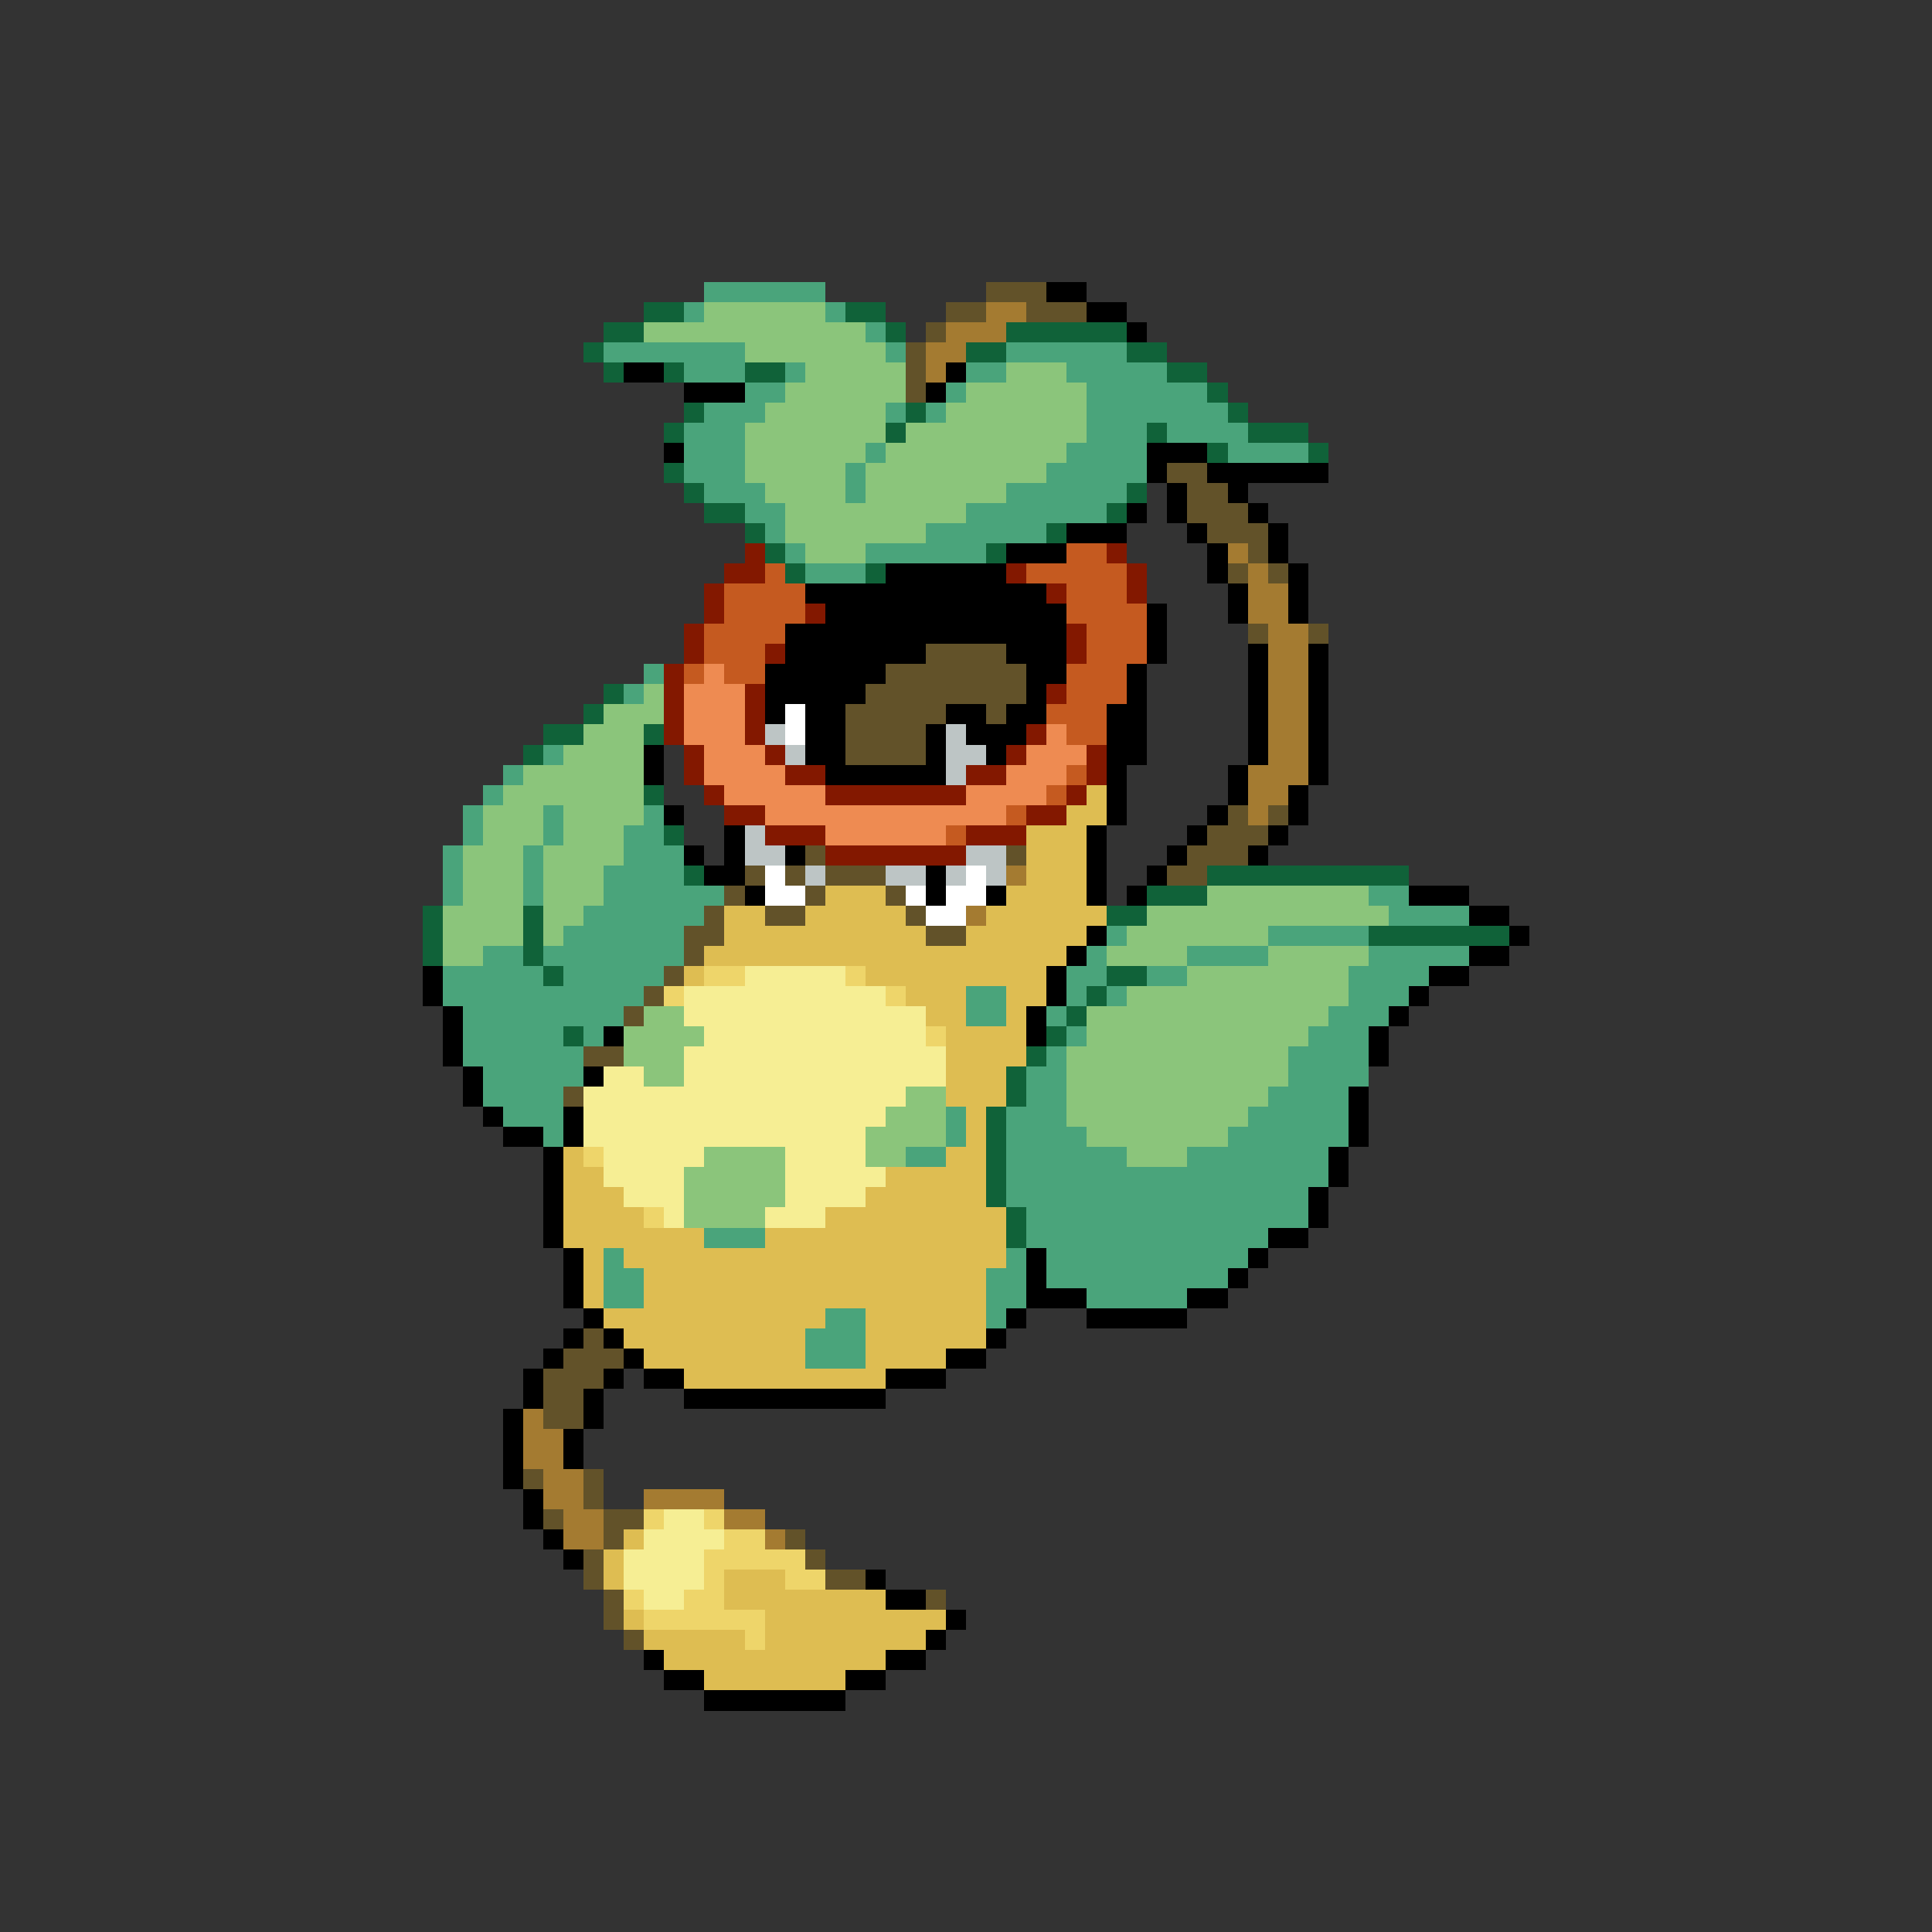 <svg xmlns="http://www.w3.org/2000/svg" viewBox="0 -0.5 96 96" shape-rendering="crispEdges">
<rect x="0" y="-0.5" width="96" height="96" fill="#333333" stroke="none"/>
<path stroke="#4aa47b" d="M35 14h6M34 15h1M41 15h1M43 16h1M30 17h7M44 17h1M50 17h6M34 18h3M39 18h1M48 18h2M53 18h5M37 19h2M47 19h1M54 19h6M35 20h3M44 20h1M46 20h1M54 20h7M34 21h3M54 21h3M58 21h4M34 22h3M43 22h1M53 22h4M61 22h4M34 23h3M42 23h1M52 23h5M35 24h3M42 24h1M50 24h6M37 25h2M48 25h7M38 26h1M46 26h6M39 27h1M43 27h6M40 28h3M32 33h1M31 34h1M27 37h1M25 38h1M24 39h1M23 40h1M27 40h1M32 40h1M23 41h1M27 41h1M31 41h2M22 42h1M26 42h1M31 42h3M22 43h1M26 43h1M30 43h4M22 44h1M26 44h1M30 44h6M68 44h2M29 45h6M69 45h4M28 46h6M55 46h1M63 46h5M24 47h2M27 47h7M54 47h1M59 47h4M68 47h5M22 48h5M28 48h5M53 48h2M57 48h2M67 48h4M22 49h10M48 49h2M53 49h1M55 49h1M67 49h3M23 50h8M48 50h2M52 50h1M66 50h3M23 51h5M29 51h1M53 51h1M65 51h3M23 52h6M52 52h1M64 52h4M24 53h5M51 53h2M64 53h4M24 54h4M51 54h2M63 54h4M25 55h3M47 55h1M50 55h3M62 55h5M27 56h1M47 56h1M50 56h4M61 56h6M45 57h2M50 57h6M59 57h7M50 58h16M50 59h15M51 60h14M35 61h3M51 61h12M30 62h1M50 62h1M52 62h10M30 63h2M49 63h2M52 63h9M30 64h2M49 64h2M54 64h5M41 65h2M49 65h1M40 66h3M40 67h3" />
<path stroke="#625229" d="M49 14h3M47 15h2M51 15h3M46 16h1M45 17h1M45 18h1M45 19h1M58 23h2M59 24h2M59 25h3M60 26h3M62 27h1M61 28h1M63 28h1M62 31h1M65 31h1M46 32h4M44 33h7M43 34h8M42 35h5M49 35h1M42 36h4M42 37h4M61 40h1M63 40h1M60 41h3M40 42h1M50 42h1M59 42h3M37 43h1M39 43h1M41 43h3M58 43h2M36 44h1M40 44h1M44 44h1M35 45h1M38 45h2M45 45h1M34 46h2M46 46h2M34 47h1M33 48h1M32 49h1M31 50h1M29 52h2M28 54h1M29 66h1M28 67h3M27 68h3M27 69h2M27 70h2M26 73h1M29 73h1M29 74h1M27 75h1M30 75h2M30 76h1M39 76h1M29 77h1M40 77h1M29 78h1M41 78h2M30 79h1M46 79h1M30 80h1M31 81h1" />
<path stroke="#000000" d="M52 14h2M54 15h2M56 16h1M31 18h2M47 18h1M34 19h3M46 19h1M33 22h1M57 22h3M57 23h1M60 23h6M58 24h1M61 24h1M56 25h1M58 25h1M62 25h1M53 26h3M59 26h1M63 26h1M50 27h3M60 27h1M63 27h1M44 28h6M60 28h1M64 28h1M40 29h12M61 29h1M64 29h1M41 30h12M57 30h1M61 30h1M64 30h1M39 31h14M57 31h1M39 32h7M50 32h3M57 32h1M62 32h1M65 32h1M38 33h6M51 33h2M56 33h1M62 33h1M65 33h1M38 34h5M51 34h1M56 34h1M62 34h1M65 34h1M38 35h1M40 35h2M47 35h2M50 35h2M55 35h2M62 35h1M65 35h1M40 36h2M46 36h1M48 36h3M55 36h2M62 36h1M65 36h1M32 37h1M40 37h2M46 37h1M49 37h1M55 37h2M62 37h1M65 37h1M32 38h1M41 38h6M55 38h1M61 38h1M65 38h1M55 39h1M61 39h1M64 39h1M33 40h1M55 40h1M60 40h1M64 40h1M36 41h1M54 41h1M59 41h1M63 41h1M34 42h1M36 42h1M39 42h1M54 42h1M58 42h1M62 42h1M35 43h2M46 43h1M54 43h1M57 43h1M37 44h1M46 44h1M49 44h1M54 44h1M56 44h1M70 44h3M73 45h2M54 46h1M75 46h1M53 47h1M73 47h2M21 48h1M52 48h1M71 48h2M21 49h1M52 49h1M70 49h1M22 50h1M51 50h1M69 50h1M22 51h1M30 51h1M51 51h1M68 51h1M22 52h1M68 52h1M23 53h1M29 53h1M23 54h1M67 54h1M24 55h1M28 55h1M67 55h1M25 56h2M28 56h1M67 56h1M27 57h1M66 57h1M27 58h1M66 58h1M27 59h1M65 59h1M27 60h1M65 60h1M27 61h1M63 61h2M28 62h1M51 62h1M62 62h1M28 63h1M51 63h1M61 63h1M28 64h1M51 64h3M59 64h2M29 65h1M50 65h1M54 65h5M28 66h1M30 66h1M49 66h1M27 67h1M31 67h1M47 67h2M26 68h1M30 68h1M32 68h2M44 68h3M26 69h1M29 69h1M34 69h10M25 70h1M29 70h1M25 71h1M28 71h1M25 72h1M28 72h1M25 73h1M26 74h1M26 75h1M27 76h1M28 77h1M43 78h1M44 79h2M47 80h1M46 81h1M32 82h1M44 82h2M33 83h2M42 83h2M35 84h7" />
<path stroke="#106239" d="M32 15h2M42 15h2M30 16h2M44 16h1M50 16h6M29 17h1M48 17h2M56 17h2M30 18h1M33 18h1M37 18h2M58 18h2M60 19h1M34 20h1M45 20h1M61 20h1M33 21h1M44 21h1M57 21h1M62 21h3M60 22h1M65 22h1M33 23h1M34 24h1M56 24h1M35 25h2M55 25h1M37 26h1M52 26h1M38 27h1M49 27h1M39 28h1M43 28h1M30 34h1M29 35h1M27 36h2M32 36h1M26 37h1M32 39h1M33 41h1M34 43h1M60 43h10M57 44h3M21 45h1M26 45h1M55 45h2M21 46h1M26 46h1M68 46h7M21 47h1M26 47h1M27 48h1M55 48h2M54 49h1M53 50h1M28 51h1M52 51h1M51 52h1M50 53h1M50 54h1M49 55h1M49 56h1M49 57h1M49 58h1M49 59h1M50 60h1M50 61h1" />
<path stroke="#8bc57b" d="M35 15h6M32 16h11M37 17h7M40 18h5M50 18h3M39 19h6M48 19h6M38 20h6M47 20h7M37 21h7M45 21h9M37 22h6M44 22h9M37 23h5M43 23h9M38 24h4M43 24h7M39 25h9M39 26h7M40 27h3M32 34h1M30 35h3M29 36h3M28 37h4M26 38h6M25 39h7M24 40h3M28 40h4M24 41h3M28 41h3M23 42h3M27 42h4M23 43h3M27 43h3M23 44h3M27 44h3M60 44h8M22 45h4M27 45h2M57 45h12M22 46h4M27 46h1M56 46h7M22 47h2M55 47h4M63 47h5M59 48h8M56 49h11M32 50h2M54 50h12M31 51h4M54 51h11M31 52h3M53 52h11M32 53h2M53 53h11M45 54h2M53 54h10M44 55h3M53 55h9M43 56h4M54 56h7M35 57h4M43 57h2M56 57h3M34 58h5M34 59h5M34 60h4" />
<path stroke="#a47b31" d="M49 15h2M47 16h3M46 17h2M46 18h1M61 27h1M62 28h1M62 29h2M62 30h2M63 31h2M63 32h2M63 33h2M63 34h2M63 35h2M63 36h2M63 37h2M62 38h3M62 39h2M62 40h1M50 43h1M48 45h1M26 70h1M26 71h2M26 72h2M27 73h2M27 74h2M32 74h4M28 75h2M36 75h2M28 76h2M38 76h1" />
<path stroke="#831800" d="M37 27h1M55 27h1M36 28h2M50 28h1M56 28h1M35 29h1M52 29h1M56 29h1M35 30h1M40 30h1M34 31h1M53 31h1M34 32h1M38 32h1M53 32h1M33 33h1M33 34h1M37 34h1M52 34h1M33 35h1M37 35h1M33 36h1M37 36h1M51 36h1M34 37h1M38 37h1M50 37h1M54 37h1M34 38h1M39 38h2M48 38h2M54 38h1M35 39h1M41 39h7M53 39h1M36 40h2M51 40h2M38 41h3M48 41h3M41 42h7" />
<path stroke="#c55a20" d="M53 27h2M38 28h1M51 28h5M36 29h4M53 29h3M36 30h4M53 30h4M35 31h4M54 31h3M35 32h3M54 32h3M34 33h1M36 33h2M53 33h3M53 34h3M52 35h3M53 36h2M53 38h1M52 39h1M50 40h1M47 41h1" />
<path stroke="#ee8b52" d="M35 33h1M34 34h3M34 35h3M34 36h3M52 36h1M35 37h3M51 37h3M35 38h4M50 38h3M36 39h5M48 39h4M38 40h12M41 41h6" />
<path stroke="#ffffff" d="M39 35h1M39 36h1M38 43h1M48 43h1M38 44h2M45 44h1M47 44h2M46 45h2" />
<path stroke="#bdc5c5" d="M38 36h1M47 36h1M39 37h1M47 37h2M47 38h1M37 41h1M37 42h2M48 42h2M40 43h1M44 43h2M47 43h1M49 43h1" />
<path stroke="#debd52" d="M54 39h1M53 40h2M51 41h3M51 42h3M51 43h3M41 44h3M50 44h4M36 45h2M40 45h5M49 45h6M36 46h10M48 46h6M35 47h18M34 48h1M43 48h9M45 49h3M50 49h2M46 50h2M50 50h1M47 51h4M47 52h4M47 53h3M47 54h3M48 55h1M48 56h1M28 57h1M47 57h2M28 58h2M44 58h5M28 59h3M43 59h6M28 60h4M41 60h9M28 61h7M38 61h12M29 62h1M31 62h19M29 63h1M32 63h17M29 64h1M32 64h17M30 65h11M43 65h6M31 66h9M43 66h6M32 67h8M43 67h4M34 68h10M31 76h1M30 77h1M30 78h1M36 78h3M36 79h8M31 80h1M38 80h9M32 81h5M38 81h8M33 82h11M35 83h7" />
<path stroke="#eed56a" d="M35 48h2M42 48h1M33 49h1M44 49h1M46 51h1M29 57h1M32 60h1M32 75h1M35 75h1M36 76h2M35 77h5M35 78h1M39 78h2M31 79h1M34 79h2M32 80h6M37 81h1" />
<path stroke="#f6ee94" d="M37 48h5M34 49h10M34 50h12M35 51h11M34 52h13M30 53h2M34 53h13M29 54h16M29 55h15M29 56h14M30 57h5M39 57h4M30 58h4M39 58h5M31 59h3M39 59h4M33 60h1M38 60h3M33 75h2M32 76h4M31 77h4M31 78h4M32 79h2" />
</svg>